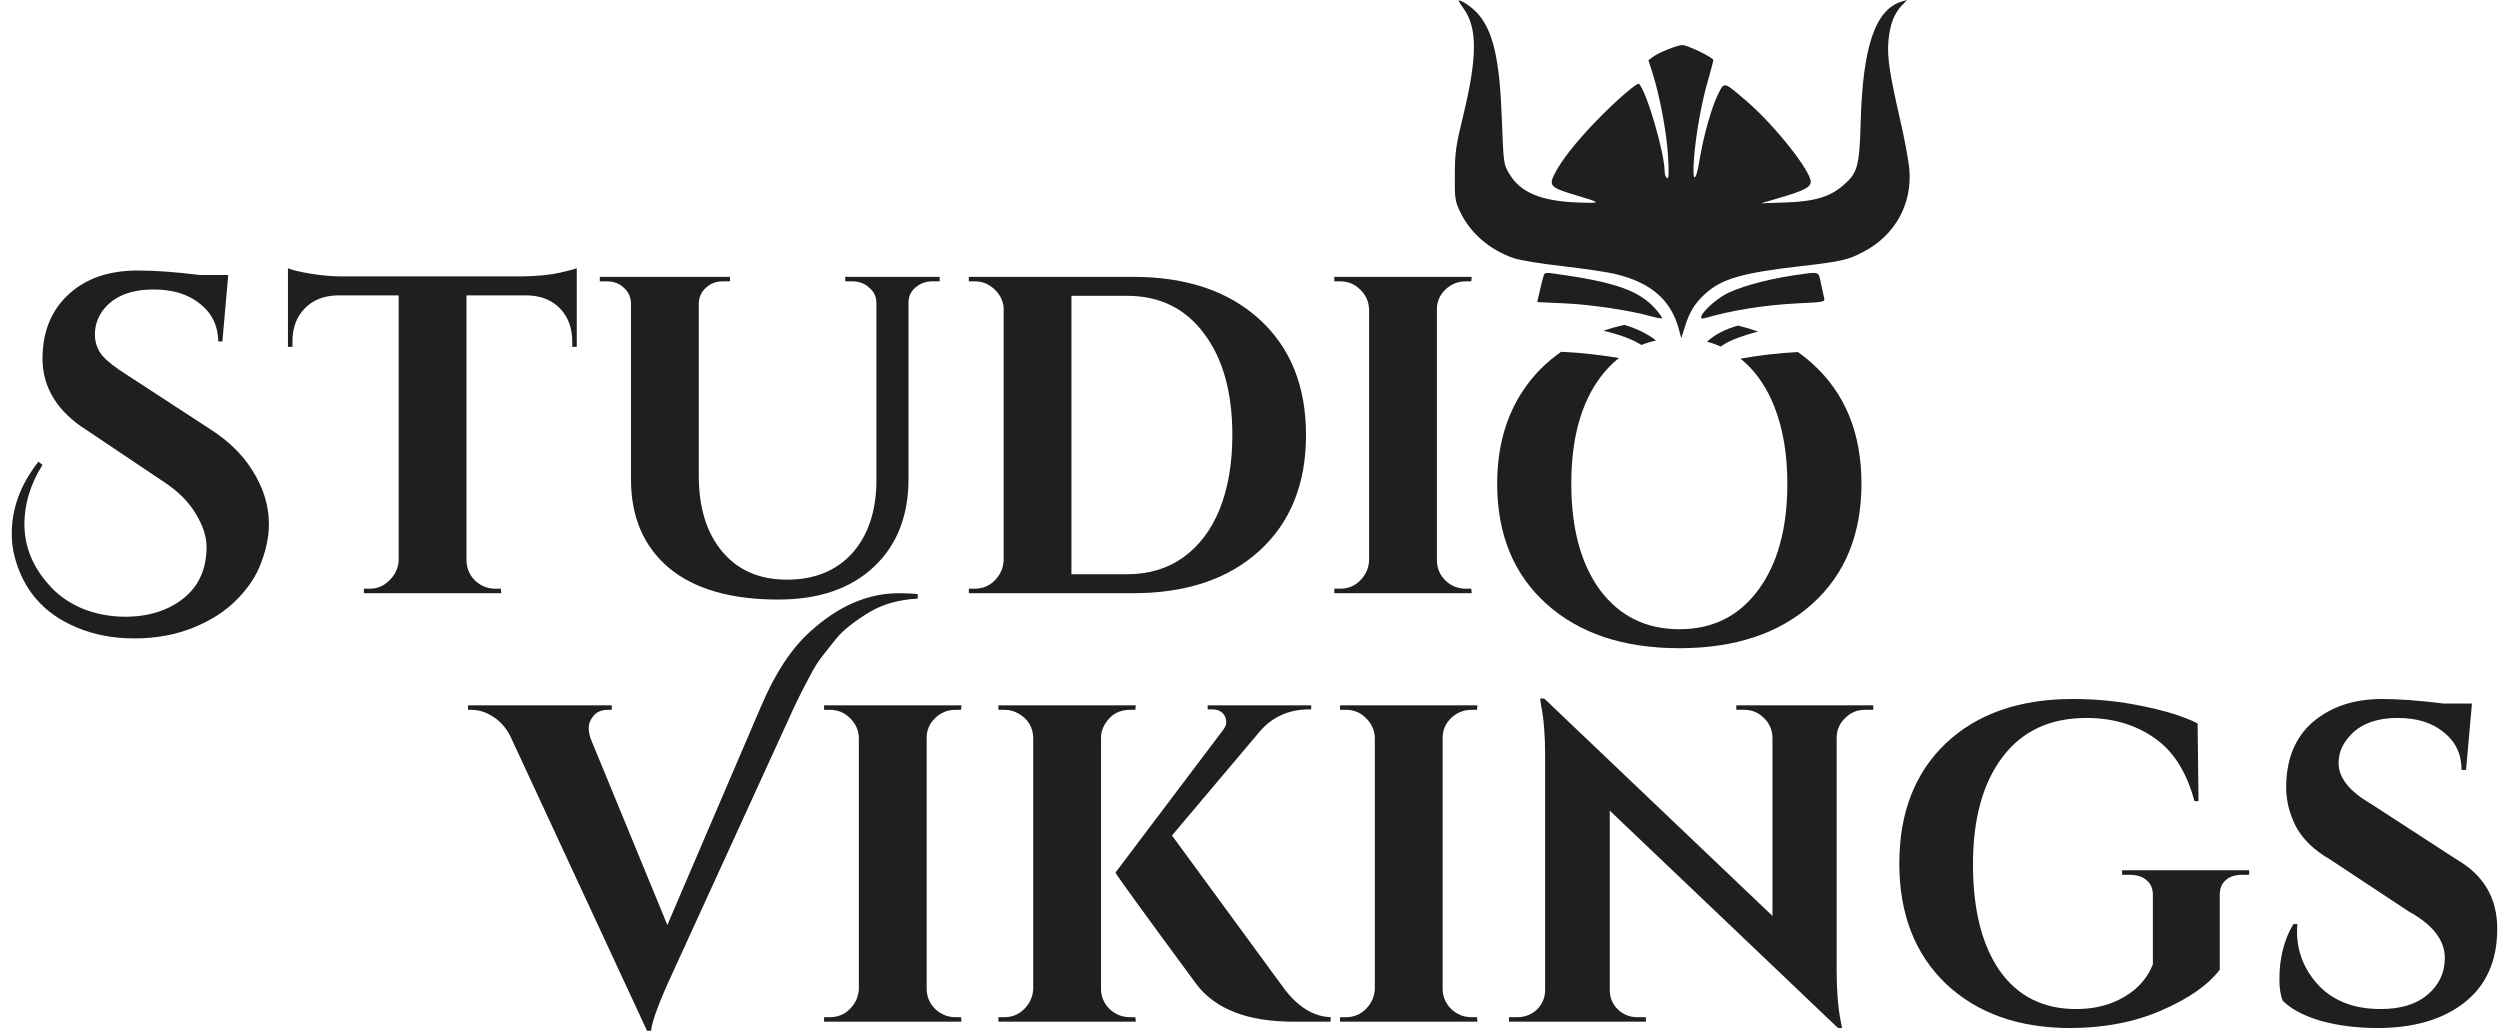 <svg width="177" height="73" viewBox="0 0 177 73" fill="none" xmlns="http://www.w3.org/2000/svg">
<path d="M94.885 41.68C95.44 41.68 95.909 41.488 96.293 41.104C96.698 40.699 96.912 40.219 96.933 39.664V21.904C96.912 21.349 96.698 20.88 96.293 20.496C95.909 20.112 95.44 19.92 94.885 19.92H94.469V19.6H104.197L104.165 19.92H103.781C103.226 19.92 102.746 20.112 102.341 20.496C101.936 20.88 101.733 21.349 101.733 21.904V39.664C101.733 40.219 101.936 40.699 102.341 41.104C102.746 41.488 103.226 41.68 103.781 41.68H104.165L104.197 42H94.469V41.68H94.885Z" fill="#1D201E"/>
<path d="M80.21 19.6C83.986 19.6 86.973 20.603 89.17 22.608C91.367 24.613 92.466 27.344 92.466 30.8C92.466 34.256 91.367 36.987 89.17 38.992C86.973 40.997 83.986 42 80.21 42H68.594V41.68H69.01C69.565 41.68 70.034 41.488 70.418 41.104C70.823 40.699 71.037 40.219 71.058 39.664V21.744C70.994 21.232 70.77 20.805 70.386 20.464C70.002 20.101 69.543 19.92 69.01 19.92H68.594V19.6H80.21ZM79.794 40.656C81.33 40.656 82.653 40.261 83.762 39.472C84.893 38.661 85.757 37.52 86.354 36.048C86.951 34.555 87.25 32.805 87.25 30.8C87.25 27.771 86.578 25.371 85.234 23.6C83.911 21.829 82.098 20.944 79.794 20.944H75.858V40.656H79.794Z" fill="#1D201E"/>
<path d="M66.53 19.92H65.986C65.538 19.92 65.143 20.069 64.802 20.368C64.482 20.645 64.322 20.997 64.322 21.424V33.904C64.322 36.528 63.501 38.608 61.858 40.144C60.215 41.68 57.965 42.448 55.106 42.448C51.735 42.448 49.154 41.701 47.362 40.208C45.57 38.693 44.674 36.603 44.674 33.936V21.52C44.674 21.051 44.503 20.667 44.162 20.368C43.842 20.069 43.447 19.92 42.978 19.92H42.466V19.6H51.682V19.92H51.17C50.701 19.92 50.306 20.069 49.986 20.368C49.666 20.645 49.495 21.008 49.474 21.456V33.68C49.474 35.941 50.029 37.733 51.138 39.056C52.247 40.379 53.773 41.04 55.714 41.04C57.655 41.04 59.191 40.421 60.322 39.184C61.453 37.925 62.029 36.229 62.05 34.096V21.456C62.05 21.008 61.879 20.645 61.538 20.368C61.218 20.069 60.823 19.92 60.354 19.92H59.842V19.6H66.53V19.92Z" fill="#1D201E"/>
<path d="M33.026 20.912V39.696C33.047 40.251 33.249 40.72 33.633 41.104C34.039 41.488 34.519 41.68 35.074 41.68H35.458L35.489 42H25.762V41.68H26.177C26.711 41.68 27.169 41.488 27.553 41.104C27.959 40.72 28.183 40.261 28.226 39.728V20.912H23.905C22.924 20.933 22.145 21.243 21.57 21.84C20.994 22.437 20.706 23.216 20.706 24.176V24.56H20.386V18.992C20.684 19.12 21.218 19.248 21.985 19.376C22.775 19.504 23.5 19.568 24.162 19.568H37.057C38.103 19.547 38.956 19.461 39.617 19.312C40.279 19.163 40.684 19.056 40.834 18.992V24.56H40.514V24.176C40.514 23.216 40.225 22.437 39.65 21.84C39.074 21.243 38.295 20.933 37.313 20.912H33.026Z" fill="#1D201E"/>
<path d="M3.008 32.912C2.155 34.277 1.728 35.675 1.728 37.104C1.728 38.661 2.293 40.08 3.424 41.36C4.043 42.085 4.821 42.651 5.76 43.056C6.72 43.461 7.765 43.664 8.896 43.664C10.027 43.664 11.04 43.451 11.936 43.024C13.728 42.149 14.624 40.72 14.624 38.736C14.624 37.989 14.368 37.2 13.856 36.368C13.365 35.536 12.619 34.789 11.616 34.128L6.176 30.48C4.064 29.157 3.008 27.451 3.008 25.36C3.008 25.147 3.019 24.933 3.04 24.72C3.168 23.077 3.819 21.744 4.992 20.72C6.187 19.675 7.776 19.152 9.76 19.152C10.976 19.152 12.448 19.259 14.176 19.472H16.16L15.744 24.176H15.456C15.435 23.067 15.008 22.181 14.176 21.52C13.344 20.837 12.245 20.496 10.88 20.496C9.216 20.496 8.011 20.997 7.264 22C6.901 22.512 6.72 23.067 6.72 23.664C6.72 24.261 6.901 24.773 7.264 25.2C7.627 25.605 8.203 26.053 8.992 26.544L14.976 30.448C16.192 31.237 17.141 32.165 17.824 33.232C18.635 34.491 19.04 35.781 19.04 37.104C19.04 37.957 18.859 38.864 18.496 39.824C18.155 40.763 17.579 41.637 16.768 42.448C15.979 43.259 14.955 43.92 13.696 44.432C12.437 44.944 11.04 45.2 9.504 45.2C7.989 45.2 6.613 44.933 5.376 44.4C3.093 43.44 1.643 41.765 1.024 39.376C0.896 38.864 0.832 38.331 0.832 37.776C0.832 35.984 1.461 34.288 2.72 32.688L3.008 32.912Z" fill="#1D201E"/>
<path d="M161.381 69.36C161.381 67.824 161.712 66.512 162.373 65.424H162.661C162.64 65.595 162.629 65.765 162.629 65.936C162.629 67.408 163.152 68.699 164.197 69.808C165.264 70.896 166.715 71.44 168.549 71.44C169.979 71.44 171.088 71.099 171.877 70.416C172.688 69.733 173.093 68.869 173.093 67.824C173.093 66.565 172.24 65.467 170.533 64.528L164.965 60.848C163.856 60.208 163.056 59.44 162.565 58.544C162.096 57.627 161.861 56.699 161.861 55.76C161.861 53.755 162.491 52.208 163.749 51.12C165.029 50.032 166.661 49.488 168.645 49.488C169.819 49.488 171.269 49.595 172.997 49.808H175.013L174.597 54.512H174.277C174.277 53.403 173.861 52.517 173.029 51.856C172.219 51.173 171.131 50.832 169.765 50.832C168.101 50.832 166.896 51.344 166.149 52.368C165.765 52.859 165.573 53.413 165.573 54.032C165.573 55.056 166.32 56.005 167.813 56.88L173.925 60.848C175.845 61.957 176.805 63.589 176.805 65.744C176.805 68.027 176.027 69.776 174.469 70.992C172.933 72.187 170.885 72.784 168.325 72.784C166.875 72.784 165.531 72.613 164.293 72.272C163.077 71.909 162.181 71.429 161.605 70.832C161.456 70.427 161.381 69.936 161.381 69.36Z" fill="#1D201E"/>
<path d="M159.239 61.936H158.759C158.247 61.936 157.853 62.064 157.575 62.32C157.298 62.555 157.159 62.907 157.159 63.376V68.656C156.327 69.744 154.951 70.704 153.031 71.536C151.111 72.368 148.957 72.784 146.567 72.784C142.919 72.784 139.986 71.739 137.767 69.648C135.57 67.536 134.471 64.699 134.471 61.136C134.471 57.552 135.57 54.715 137.767 52.624C139.986 50.533 142.983 49.488 146.759 49.488C148.466 49.488 150.119 49.659 151.719 50C153.319 50.32 154.61 50.725 155.591 51.216L155.655 56.72H155.367C154.813 54.651 153.863 53.157 152.519 52.24C151.175 51.301 149.575 50.832 147.719 50.832C145.138 50.832 143.154 51.76 141.767 53.616C140.381 55.451 139.687 57.979 139.687 61.2C139.687 64.4 140.317 66.907 141.575 68.72C142.855 70.533 144.658 71.44 146.983 71.44C148.669 71.44 150.077 70.96 151.207 70C151.762 69.509 152.167 68.933 152.423 68.272V63.376C152.423 62.907 152.274 62.555 151.975 62.32C151.698 62.064 151.293 61.936 150.759 61.936H150.247V61.616H159.239V61.936Z" fill="#1D201E"/>
<path d="M132.019 50.256C131.486 50.256 131.027 50.448 130.643 50.832C130.259 51.195 130.056 51.643 130.035 52.176V68.688C130.035 70.117 130.131 71.323 130.323 72.304L130.419 72.784H130.131L113.971 57.392V70.096C113.971 70.629 114.163 71.088 114.547 71.472C114.931 71.835 115.39 72.016 115.923 72.016H116.531V72.336H106.835V72.016H107.411C107.966 72.016 108.435 71.835 108.819 71.472C109.203 71.088 109.395 70.619 109.395 70.064V53.456C109.395 52.048 109.299 50.875 109.107 49.936L109.043 49.456H109.331L125.491 64.848V52.208C125.47 51.653 125.267 51.195 124.883 50.832C124.499 50.448 124.04 50.256 123.507 50.256H122.931V49.936H132.627V50.256H132.019Z" fill="#1D201E"/>
<path d="M95.291 72.016C95.846 72.016 96.315 71.824 96.699 71.44C97.105 71.035 97.318 70.555 97.339 70V52.24C97.318 51.685 97.105 51.216 96.699 50.832C96.315 50.448 95.846 50.256 95.291 50.256H94.875V49.936H104.603L104.571 50.256H104.187C103.633 50.256 103.153 50.448 102.747 50.832C102.342 51.216 102.139 51.685 102.139 52.24V70C102.139 70.555 102.342 71.035 102.747 71.44C103.153 71.824 103.633 72.016 104.187 72.016H104.571L104.603 72.336H94.875V72.016H95.291Z" fill="#1D201E"/>
<path d="M71.104 72.016C71.658 72.016 72.128 71.824 72.512 71.44C72.917 71.035 73.13 70.555 73.152 70V52.24C73.13 51.472 72.778 50.896 72.096 50.512C71.797 50.341 71.466 50.256 71.104 50.256H70.688V49.936H80.416L80.384 50.256H80C79.232 50.256 78.645 50.587 78.24 51.248C78.048 51.547 77.952 51.877 77.952 52.24V70C77.952 70.555 78.154 71.035 78.56 71.44C78.965 71.824 79.445 72.016 80 72.016H80.384L80.416 72.336H70.688V72.016H71.104ZM94.208 72.336H91.584C88.341 72.336 86.048 71.451 84.704 69.68C80.885 64.496 78.976 61.861 78.976 61.776L86.56 51.728C86.73 51.515 86.816 51.323 86.816 51.152C86.816 50.981 86.784 50.832 86.72 50.704C86.549 50.384 86.25 50.224 85.824 50.224H85.504V49.936H92.832V50.224H92.704C91.274 50.224 90.112 50.736 89.216 51.76L82.976 59.152L90.944 70.032C91.925 71.312 93.013 71.973 94.208 72.016V72.336Z" fill="#1D201E"/>
<path d="M58.76 72.016C59.315 72.016 59.784 71.824 60.168 71.44C60.573 71.035 60.787 70.555 60.808 70V52.24C60.787 51.685 60.573 51.216 60.168 50.832C59.784 50.448 59.315 50.256 58.76 50.256H58.344V49.936H68.072L68.04 50.256H67.656C67.101 50.256 66.621 50.448 66.216 50.832C65.811 51.216 65.608 51.685 65.608 52.24V70C65.608 70.555 65.811 71.035 66.216 71.44C66.621 71.824 67.101 72.016 67.656 72.016H68.04L68.072 72.336H58.344V72.016H58.76Z" fill="#1D201E"/>
<path d="M63.632 42C64.165 42 64.613 42.021 64.976 42.064V42.384C63.653 42.448 62.512 42.768 61.552 43.344C60.464 44.005 59.685 44.624 59.216 45.2C58.768 45.755 58.405 46.213 58.128 46.576C57.872 46.917 57.616 47.333 57.36 47.824C56.955 48.571 56.581 49.307 56.24 50.032L47.664 68.784C46.683 70.896 46.16 72.293 46.096 72.976H45.808L36.112 52.08C35.792 51.483 35.387 51.035 34.896 50.736C34.405 50.416 33.904 50.256 33.392 50.256H33.136V49.936H43.312V50.256H43.056C42.587 50.256 42.235 50.405 42 50.704C41.787 50.981 41.68 51.248 41.68 51.504C41.68 51.76 41.723 52.016 41.808 52.272L47.248 65.488L53.872 50.032C54.875 47.664 56.048 45.883 57.392 44.688C59.376 42.896 61.456 42 63.632 42Z" fill="#1D201E"/>
<path fill-rule="evenodd" clip-rule="evenodd" d="M124.472 23.472C124.014 23.309 123.539 23.168 123.046 23.051C122.062 23.336 121.424 23.69 120.857 24.189C121.192 24.279 121.515 24.394 121.826 24.533C121.921 24.468 122.018 24.405 122.117 24.346C122.609 24.051 123.456 23.742 124.472 23.472ZM123.229 25.394C124.521 25.158 125.9 24.996 127.291 24.925C127.413 25.011 127.532 25.099 127.65 25.189C127.875 25.362 128.093 25.543 128.304 25.733C130.629 27.824 131.792 30.661 131.792 34.245C131.792 37.829 130.629 40.667 128.304 42.757C125.979 44.848 122.843 45.893 118.896 45.893C114.949 45.893 111.813 44.848 109.488 42.757C107.163 40.667 106 37.829 106 34.245C106 31.877 106.523 29.819 107.568 28.069C108.248 26.94 109.106 25.98 110.142 25.189C110.268 25.093 110.397 25 110.528 24.909L110.797 24.921C111.922 24.971 113.35 25.137 114.622 25.346C114.488 25.452 114.357 25.564 114.229 25.683C113.897 25.99 113.586 26.337 113.296 26.725C111.931 28.56 111.248 31.067 111.248 34.245C111.248 37.424 111.931 39.941 113.296 41.797C114.683 43.632 116.549 44.549 118.896 44.549C121.243 44.549 123.099 43.632 124.464 41.797C125.851 39.941 126.544 37.424 126.544 34.245C126.544 32.155 126.235 30.331 125.616 28.773C125.111 27.501 124.427 26.471 123.566 25.683C123.457 25.583 123.344 25.487 123.229 25.394ZM113.521 23.415C114.705 23.694 115.552 24.013 116.214 24.424C116.545 24.293 116.891 24.188 117.251 24.11C116.654 23.637 115.911 23.273 115.004 23C114.493 23.114 113.999 23.253 113.521 23.415Z" fill="#1D201E"/>
<path d="M103.621 0.603C104.597 1.954 104.597 4.022 103.621 8.073C103.075 10.314 103.003 10.788 103.003 12.383C102.988 14.034 103.017 14.236 103.362 14.968C104.08 16.491 105.459 17.683 107.154 18.272C107.628 18.43 109.094 18.674 110.659 18.847C112.125 19.019 113.834 19.263 114.452 19.421C116.922 20.039 118.301 21.246 118.862 23.3L119.034 23.946L119.293 23.128C119.609 22.093 120.011 21.447 120.744 20.786C121.907 19.737 123.344 19.321 127.466 18.847C130.382 18.516 130.856 18.401 131.963 17.812C134.189 16.634 135.396 14.437 135.18 11.952C135.123 11.363 134.835 9.768 134.519 8.432C133.787 5.214 133.6 4.037 133.701 2.887C133.801 1.781 134.089 0.977 134.634 0.402L135.022 -2.41902e-05L134.663 0.101C132.767 0.661 131.876 3.29 131.733 8.734C131.646 11.751 131.517 12.239 130.54 13.086C129.592 13.934 128.486 14.264 126.403 14.336L124.679 14.394L125.901 14.034C127.696 13.517 128.199 13.259 128.199 12.871C128.199 12.095 125.671 8.906 123.717 7.211C122.036 5.76 122.094 5.775 121.663 6.622C121.189 7.57 120.629 9.524 120.341 11.262C120.054 13.029 119.795 12.986 119.939 11.176C120.068 9.495 120.485 7.168 120.945 5.631C121.131 4.956 121.304 4.338 121.304 4.252C121.304 4.08 119.479 3.189 119.106 3.189C118.761 3.189 117.396 3.735 117.037 4.022L116.707 4.266L117.009 5.2C117.526 6.852 118 9.395 118.1 11.075C118.172 12.311 118.143 12.684 118.029 12.612C117.928 12.555 117.856 12.339 117.856 12.124C117.842 10.802 116.606 6.55 116.046 5.933C115.931 5.803 114.365 7.168 113.03 8.547C111.579 10.041 110.473 11.449 110.013 12.411C109.668 13.13 109.841 13.302 111.378 13.762C113.446 14.379 113.46 14.394 111.679 14.336C109.094 14.236 107.628 13.618 106.853 12.296C106.45 11.621 106.45 11.549 106.335 8.576C106.192 4.266 105.732 2.227 104.64 0.977C104.224 0.517 103.534 0.029 103.276 0.029C103.233 0.029 103.391 0.287 103.621 0.603Z" fill="#1D201E"/>
<path d="M109.309 19.45C109.266 19.551 109.151 20.025 109.036 20.513L108.835 21.389L110.731 21.476C112.642 21.562 115.428 21.978 116.836 22.381C117.253 22.495 117.626 22.567 117.669 22.538C117.698 22.495 117.511 22.223 117.253 21.921C116.075 20.57 114.38 19.967 109.984 19.364C109.553 19.292 109.352 19.321 109.309 19.45Z" fill="#1D201E"/>
<path d="M126.906 19.508C124.866 19.824 122.913 20.384 122.051 20.901C120.945 21.562 119.953 22.74 120.7 22.524C122.625 21.964 124.952 21.59 127.308 21.476C129.161 21.389 129.219 21.375 129.147 21.088C129.104 20.915 129.003 20.441 128.917 20.025C128.73 19.177 128.874 19.22 126.906 19.508Z" fill="#1D201E"/>
</svg>
